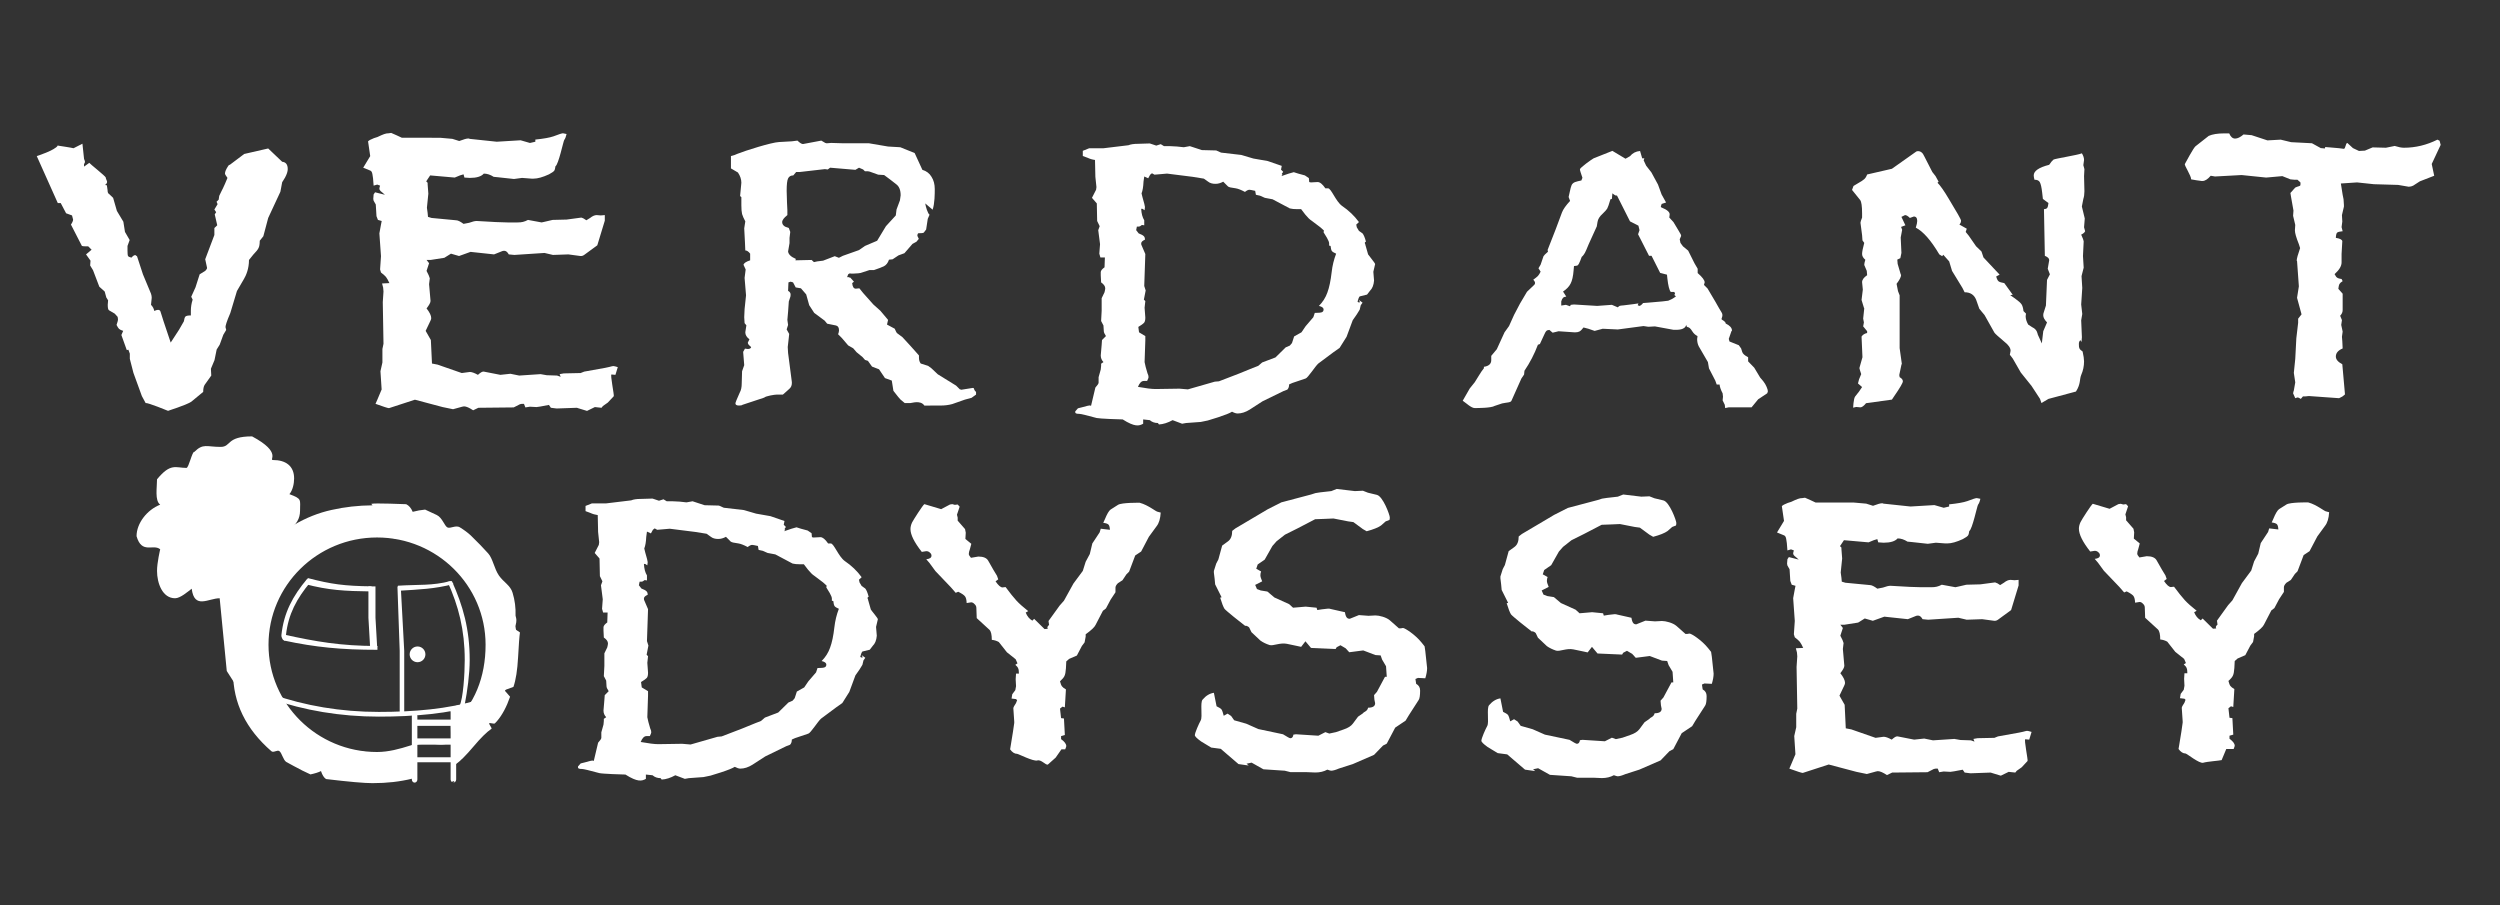 <svg width="116" height="42" viewBox="0 0 116 42" fill="none" xmlns="http://www.w3.org/2000/svg">
<rect x="0" y="0" width="116" height="42" fill="#333333" stroke="none"/>
<path d="M13.351 7.847C13.351 7.953 13.31 8.083 13.226 8.239L13.093 8.455L13.01 8.897L12.444 10.113L12.219 10.962L12.052 11.171C12.052 11.326 12.033 11.44 11.994 11.512C11.96 11.584 11.883 11.681 11.761 11.804L11.553 12.062C11.553 12.468 11.419 12.778 11.319 12.945L10.994 13.503L10.686 14.527C10.514 14.922 10.462 15.113 10.462 15.185C10.462 15.169 10.473 15.21 10.495 15.31L10.361 15.535L10.194 15.993L10.053 16.218L9.953 16.71L9.786 17.11L9.803 17.426L9.495 17.859C9.45 17.931 9.428 18.04 9.428 18.184L8.873 18.642C8.606 18.812 7.78 19.061 7.798 19.063C7.798 19.063 6.858 18.676 6.757 18.701L6.582 18.376L6.191 17.301L6.024 16.651V16.635V16.41L5.957 16.227L5.882 16.243L5.632 15.544L5.716 15.352C5.627 15.324 5.563 15.294 5.524 15.26C5.491 15.227 5.452 15.166 5.408 15.077C5.452 14.944 5.474 14.866 5.474 14.844C5.474 14.8 5.469 14.752 5.458 14.702C5.413 14.647 5.369 14.597 5.324 14.553L5.066 14.402C5.022 14.386 4.999 14.3 4.999 14.144L5.016 13.936L4.933 13.803L4.858 13.528L4.608 13.303L4.316 12.537L4.183 12.32L4.2 12.095L3.992 11.804L4.25 11.587L4.092 11.429H3.942C3.886 11.429 3.839 11.423 3.8 11.412L3.292 10.421C3.359 10.321 3.392 10.243 3.392 10.188L3.342 9.996L3.067 9.896L2.817 9.421H2.681L1.706 7.243C1.706 7.243 2.553 6.973 2.681 6.756C2.642 6.756 2.759 6.706 2.681 6.756C2.692 6.756 3.345 6.856 3.412 6.878L3.825 6.668L3.899 7.365C3.899 7.41 3.994 7.503 3.899 7.609V7.731L4.143 7.556C4.154 7.589 4.908 8.183 4.908 8.239C4.908 8.355 5.066 8.442 4.874 8.584L4.958 8.597L4.991 8.822C4.991 8.922 5.016 8.983 5.066 9.005L5.249 9.18L5.424 9.788L5.724 10.288L5.799 10.762L6.016 11.137L5.916 11.412V11.629C5.916 11.762 5.924 11.845 5.941 11.879C5.963 11.912 6.016 11.937 6.099 11.954C6.166 11.876 6.224 11.837 6.274 11.837C6.285 11.837 6.296 11.843 6.307 11.854C6.329 11.876 6.346 11.887 6.357 11.887L6.632 12.728L7.007 13.628C7.029 13.694 7.04 13.758 7.04 13.819L7.007 14.144C7.09 14.228 7.14 14.322 7.157 14.428C7.234 14.394 7.293 14.377 7.332 14.377C7.393 14.377 7.432 14.405 7.448 14.461L7.59 14.911L7.92 15.895L8.306 15.302L8.531 14.911C8.548 14.794 8.573 14.719 8.606 14.686C8.645 14.652 8.728 14.636 8.856 14.636V14.419C8.856 14.247 8.884 14.075 8.939 13.903L8.873 13.77L9.073 13.328L9.264 12.728L9.522 12.57C9.578 12.514 9.606 12.47 9.606 12.437V12.42L9.522 12.029L9.947 10.904V10.779V10.579L10.08 10.454L9.964 9.946L10.03 9.846L9.947 9.721L10.097 9.471L10.047 9.363L10.147 9.263C10.158 9.163 10.166 9.105 10.172 9.088C10.178 9.072 10.208 9.008 10.264 8.897C10.325 8.78 10.383 8.658 10.439 8.53L10.555 8.255C10.477 8.15 10.439 8.083 10.439 8.055C10.439 7.972 10.486 7.858 10.58 7.714C10.602 7.669 10.63 7.647 10.664 7.647L11.332 7.144L12.444 6.889L13.093 7.506C13.265 7.522 13.351 7.636 13.351 7.847Z" fill="white"/>
<path d="M28.665 17.035L28.556 17.393L28.373 17.376C28.306 17.376 28.507 18.35 28.479 18.384L28.202 18.68L27.977 18.838L27.91 18.921L27.602 18.888L27.244 19.063H27.227L26.819 18.938L26.769 18.921L25.828 18.954L25.561 18.921L25.47 18.788C25.131 18.855 24.939 18.888 24.895 18.888L24.587 18.871L24.378 18.904L24.312 18.738H24.212L24.128 18.755L23.837 18.904L22.196 18.921L21.954 19.038C21.771 18.916 21.63 18.855 21.53 18.855L21.446 18.871L21.022 18.988L20.538 18.888L19.252 18.546L18.049 18.938C17.999 18.938 17.791 18.871 17.424 18.738L17.508 18.546L17.708 18.072L17.653 17.226L17.744 16.818V16.193L17.794 15.952L17.761 14.019L17.794 13.528L17.778 13.345L17.728 13.153L18.069 13.136C18.008 13.003 17.955 12.909 17.911 12.853C17.866 12.798 17.789 12.728 17.678 12.645L17.636 12.503L17.678 11.887L17.603 10.829L17.678 10.421L17.711 10.254L17.536 10.204L17.469 10.03L17.436 9.488L17.336 9.313L17.32 9.23L17.336 9.022L17.403 8.922L17.861 9.038L17.728 8.922C17.644 8.861 17.603 8.805 17.603 8.755C17.603 8.727 17.614 8.68 17.636 8.613L17.503 8.564L17.336 8.613C17.32 8.341 17.3 8.161 17.278 8.072C17.261 7.983 17.228 7.93 17.178 7.914L16.853 7.781L17.178 7.243L17.078 6.559C17.117 6.515 17.208 6.465 17.353 6.409L17.511 6.359C17.783 6.232 17.889 6.184 18.034 6.184C18.039 6.184 18.147 6.168 18.152 6.168C18.158 6.168 18.632 6.379 18.643 6.39L20.425 6.393L20.992 6.443L21.308 6.543C21.514 6.465 21.652 6.426 21.725 6.426C21.758 6.426 21.78 6.431 21.791 6.443L23.049 6.576L24.157 6.509L24.59 6.634L24.84 6.576V6.476C25.223 6.437 25.503 6.387 25.681 6.326C25.926 6.232 26.073 6.184 26.122 6.184L26.289 6.218C26.261 6.345 26.225 6.437 26.181 6.493C26.142 6.543 25.912 7.647 25.773 7.714C25.762 7.814 25.742 7.883 25.715 7.922C25.687 7.961 25.606 8.017 25.473 8.089C25.184 8.222 24.945 8.289 24.757 8.289H24.665L24.224 8.255L23.849 8.305L23.082 8.222L22.907 8.205C22.752 8.105 22.599 8.055 22.449 8.055C22.333 8.189 22.116 8.255 21.8 8.255L21.55 8.239L21.508 8.089L21.341 8.139L21.1 8.239L19.959 8.139L19.776 8.414L19.842 8.48V8.547L19.875 8.988L19.809 9.638L19.842 9.88L19.859 10.063L20.025 10.113L21.167 10.221C21.244 10.221 21.358 10.277 21.508 10.388L21.766 10.338C21.922 10.282 22.036 10.254 22.108 10.254H22.124L23.016 10.304L23.541 10.321H24.015C24.115 10.321 24.198 10.313 24.265 10.296C24.337 10.279 24.415 10.249 24.498 10.204L25.131 10.321L25.281 10.288L25.64 10.204L26.289 10.188L26.972 10.096C27.05 10.118 27.128 10.16 27.206 10.221L27.381 10.113C27.491 10.024 27.594 9.98 27.689 9.98L27.872 9.996L28.063 9.98V10.238L27.715 11.382L27.139 11.804C27.078 11.854 27.02 11.879 26.964 11.879H26.931L26.372 11.804L25.656 11.829L25.265 11.737L23.865 11.829L23.607 11.804C23.546 11.693 23.477 11.637 23.399 11.637C23.354 11.637 23.321 11.643 23.299 11.654L22.924 11.804L21.833 11.687L21.3 11.879L20.925 11.77L20.617 11.962L19.977 12.062H19.792L19.909 12.212L19.792 12.57C19.875 12.726 19.925 12.839 19.942 12.912L19.909 13.186L19.976 13.953V13.969C19.976 14.042 19.914 14.155 19.792 14.311C19.937 14.494 20.009 14.644 20.009 14.761C20.009 14.794 19.998 14.833 19.976 14.877L19.75 15.352L19.992 15.777L20.044 16.868L20.302 16.918L21.426 17.309L21.801 17.259C21.89 17.259 22.015 17.304 22.176 17.393C22.287 17.293 22.367 17.243 22.417 17.243H22.451L23.217 17.393L23.683 17.343L24.092 17.426L25.083 17.36L25.366 17.41L25.849 17.426L26.016 17.484L25.966 17.36L26.157 17.326L26.94 17.309L27.107 17.243L28.081 17.068C28.109 17.062 28.173 17.049 28.273 17.026C28.373 16.998 28.434 16.985 28.456 16.985C28.489 16.985 28.559 17.001 28.665 17.035Z" fill="white"/>
<path d="M45.289 18.186V18.309L45.08 18.459L44.772 18.542L44.181 18.75C44.014 18.795 43.837 18.817 43.648 18.817L42.891 18.819C42.708 18.547 42.282 18.712 42.248 18.701H41.978L41.778 18.534L41.67 18.409C41.526 18.231 41.454 18.14 41.454 18.134L41.379 17.659L41.062 17.543L40.787 17.135L40.462 17.01L40.271 16.743L40.138 16.701L40.021 16.568L39.746 16.343L39.588 16.16L39.355 16.027L39.063 15.685L38.888 15.51C38.916 15.438 38.93 15.377 38.93 15.327C38.93 15.199 38.883 15.124 38.788 15.102L38.38 15.019L38.263 14.877L37.78 14.519L37.547 14.161L37.408 13.661L37.164 13.378L36.92 13.336L36.798 13.103L36.684 13.07L36.584 13.103L36.567 13.495C36.645 13.539 36.684 13.595 36.684 13.661C36.684 13.722 36.679 13.764 36.668 13.786L36.601 13.986L36.567 14.469L36.534 14.844L36.567 15.077L36.501 15.285L36.618 15.494L36.601 15.66L36.551 16.102L36.567 16.377L36.742 17.726V17.776C36.742 17.881 36.706 17.968 36.634 18.034L36.468 18.184L36.326 18.309H36.043C35.949 18.309 35.536 18.372 35.458 18.45L34.449 18.784C34.427 18.806 34.374 18.817 34.291 18.817C34.18 18.817 34.124 18.784 34.124 18.717C34.124 18.678 34.191 18.512 34.324 18.217C34.385 18.112 34.416 17.97 34.416 17.793L34.432 17.226L34.532 16.943L34.482 16.327L34.566 16.177L34.699 16.193C34.771 16.193 34.821 16.171 34.849 16.127C34.877 16.077 34.699 16.028 34.699 15.895L34.774 15.743C34.646 15.649 34.582 15.541 34.582 15.419L34.632 15.094L34.549 14.994L34.532 14.719L34.549 14.344L34.616 13.703L34.549 12.895L34.599 12.503L34.499 12.287C34.516 12.209 34.618 12.14 34.807 12.079V11.77C34.73 11.67 34.654 11.62 34.582 11.62L34.566 11.246L34.532 10.596L34.582 10.271C34.51 10.138 34.46 10.024 34.432 9.93C34.41 9.835 34.399 9.699 34.399 9.521V9.471V9.147L34.341 9.097L34.399 8.48C34.399 8.319 34.346 8.161 34.241 8.005L33.916 7.814V7.24L34.091 7.19L34.208 7.14C34.563 6.996 35.793 6.607 36.143 6.591L36.742 6.557L37.001 6.524C37.112 6.629 37.195 6.682 37.251 6.682H37.267L38.109 6.524L38.292 6.632C38.308 6.632 38.32 6.635 38.325 6.641C38.336 6.641 38.347 6.643 38.358 6.649L38.567 6.632L39.15 6.649H40.324L41.207 6.799L41.774 6.832L42.44 7.101L42.798 7.88C42.987 7.936 43.129 8.044 43.223 8.205C43.323 8.361 43.373 8.55 43.373 8.772C43.373 8.972 43.373 9.452 43.273 9.73L42.931 9.438C42.948 9.577 43.048 9.913 43.131 9.963L43.048 10.155L42.973 10.649L42.865 10.791C42.843 10.813 42.754 10.824 42.599 10.824C42.576 10.858 42.565 10.897 42.565 10.941L42.632 11.083L42.523 11.216L42.34 11.316L41.965 11.749L41.691 11.849L41.416 12.032L41.249 12.049C41.199 12.199 41.118 12.302 41.008 12.357L40.807 12.44L40.55 12.532H40.341L39.933 12.665L39.816 12.682L39.588 12.695H39.475C39.425 12.662 39.357 12.727 39.357 12.727L39.297 12.878C39.364 12.806 39.349 12.889 39.45 12.878L39.624 13.07L39.541 13.136C39.558 13.309 39.613 13.395 39.708 13.395L39.874 13.378L40.049 13.595L40.524 14.128L40.849 14.419L41.207 14.844L41.157 15.06L41.515 15.252C41.56 15.358 41.593 15.424 41.615 15.452C41.643 15.474 41.729 15.538 41.873 15.644L42.248 16.052L42.507 16.343L42.64 16.493V16.602C42.64 16.707 42.667 16.796 42.723 16.868L43.065 16.976L43.223 17.093L43.514 17.368L44.364 17.893L44.539 18.067C44.561 18.067 44.575 18.07 44.581 18.076C44.592 18.076 44.6 18.079 44.606 18.084L45.13 18.001H45.147C45.225 18.001 45.15 18.064 45.289 18.186ZM41.79 9.063C41.79 8.819 41.721 8.647 41.582 8.547L41.315 8.339L41.024 8.122L40.749 8.105L40.357 7.964L40.274 7.947H40.133L40.049 7.864L39.858 7.781L39.691 7.88L38.517 7.781L38.408 7.864L38.275 7.847L37.117 7.98H36.943L36.809 8.139C36.693 8.139 36.612 8.186 36.567 8.28C36.523 8.369 36.501 8.561 36.501 8.855L36.517 9.396L36.534 9.755V9.98C36.373 10.107 36.293 10.216 36.293 10.304C36.293 10.438 36.395 10.529 36.601 10.579L36.668 10.762L36.634 11.037V11.279L36.567 11.67C36.584 11.804 36.704 11.918 36.926 12.012L36.909 12.079L37.659 12.062L37.767 12.162L37.917 12.129L38.192 12.095L38.733 11.887L38.925 11.962L39.108 11.87L39.858 11.604L40.133 11.412L40.699 11.171L41.107 10.496L41.565 9.996L41.599 9.721L41.757 9.297L41.79 9.063Z" fill="white"/>
<path d="M63.806 12.254L63.723 12.612L63.756 13.02C63.739 13.231 63.675 13.389 63.565 13.495L63.431 13.669L63.09 13.753C63.056 13.786 63.023 13.867 62.99 13.994L63.023 14.028H63.106L63.056 13.919L63.223 14.044L63.139 14.161L63.09 14.369L62.956 14.586L62.765 14.861L62.481 15.627L62.157 16.143L61.873 16.343L61.168 16.869C61.024 16.997 60.686 17.535 60.581 17.562L59.965 17.77L59.815 17.837C59.815 17.943 59.787 18.023 59.731 18.079L59.556 18.145L58.582 18.62L57.99 19.003C57.796 19.125 57.607 19.186 57.424 19.186C57.358 19.186 57.271 19.159 57.166 19.103C57.06 19.17 56.846 19.256 56.525 19.361L56.041 19.511L55.717 19.578L55.033 19.628L54.85 19.661L54.409 19.495C54.187 19.617 53.976 19.683 53.776 19.695L53.726 19.628C53.576 19.628 53.451 19.584 53.351 19.495L53.043 19.461V19.661C52.854 19.767 52.66 19.82 52.093 19.461C51.965 19.461 51.017 19.428 50.883 19.395C50.417 19.267 50.15 19.203 50.084 19.203C49.956 19.203 49.892 19.181 49.892 19.137V19.087L50.017 18.945L50.217 18.895C50.411 18.84 50.525 18.812 50.559 18.812L50.625 18.828L50.825 17.984C50.925 17.873 50.975 17.798 50.975 17.759V17.501L51.075 17.143L51.092 16.976V16.876L51.2 16.801C51.117 16.713 51.075 16.61 51.075 16.493L51.117 16.002L51.133 15.777L51.316 15.594C51.25 15.494 51.217 15.419 51.217 15.369L51.2 15.102L51.092 14.894L51.117 14.419V13.836L51.25 13.561C51.272 13.472 51.283 13.411 51.283 13.378C51.283 13.284 51.219 13.192 51.092 13.103L51.075 12.778V12.628C51.075 12.562 51.133 12.487 51.25 12.403L51.267 11.945H51.058L51.008 11.77L51.042 11.329L50.958 10.679L51.025 10.496L50.908 10.254L50.892 9.438L50.667 9.18L50.858 8.805L50.875 8.68L50.825 8.205L50.808 7.422C50.686 7.406 50.572 7.372 50.467 7.322L50.242 7.239V6.998L50.533 6.881H51.183L52.36 6.739C52.465 6.695 52.612 6.673 52.801 6.673L53.351 6.656L53.651 6.756L53.859 6.689L54.009 6.781H54.284L54.609 6.798L54.917 6.831H54.934L55.208 6.781L55.766 6.964L56.433 6.981L56.658 7.081L57.591 7.189L58.157 7.356L58.823 7.472L59.282 7.631L59.473 7.697L59.44 7.872L59.54 7.972L59.473 8.072L59.506 8.105L59.456 8.172L59.506 8.155L59.798 8.055L60.031 7.989L60.239 8.055L60.547 8.139L60.731 8.264L60.748 8.447L60.822 8.464L61.139 8.447C61.245 8.447 61.364 8.544 61.497 8.738H61.622C61.767 8.738 61.983 9.349 62.272 9.555C62.583 9.766 62.844 10.016 63.055 10.304L62.93 10.421L62.955 10.546L63.055 10.713L63.221 10.829C63.277 10.896 63.33 11.024 63.38 11.212C63.274 11.257 63.361 11.32 63.361 11.386C63.35 11.375 63.361 11.42 63.361 11.386L63.48 11.804C63.502 11.848 63.806 12.204 63.806 12.254ZM61.997 11.77C61.892 11.726 61.825 11.684 61.797 11.645C61.769 11.601 61.75 11.523 61.739 11.412L61.672 11.396V11.296C61.672 11.24 61.639 11.154 61.572 11.037L61.414 10.779L61.43 10.696L61.264 10.546L60.856 10.238C60.811 10.21 60.767 10.174 60.722 10.13C60.678 10.085 60.625 10.027 60.564 9.955C60.509 9.877 60.445 9.794 60.373 9.705H60.19C60.051 9.705 59.937 9.694 59.848 9.671L59.048 9.247L58.69 9.18L58.465 9.08L58.274 9.038L58.24 8.855C58.09 8.822 58.002 8.805 57.974 8.805C57.918 8.805 57.849 8.838 57.766 8.905C57.588 8.811 57.446 8.755 57.341 8.738C57.224 8.716 57.141 8.702 57.091 8.697C57.047 8.686 57.01 8.672 56.983 8.655C56.96 8.633 56.93 8.602 56.891 8.564L56.758 8.43C56.635 8.497 56.516 8.53 56.4 8.53C56.255 8.53 56.141 8.497 56.058 8.43L55.858 8.289L55.342 8.205L54.151 8.055L53.568 8.105L53.451 8.039L53.368 8.105L53.276 8.272L53.093 8.189L53.059 8.43C53.048 8.669 53.018 8.85 52.968 8.972L53.01 9.147C53.087 9.413 53.126 9.566 53.126 9.605L53.109 9.755L53.01 9.688H52.951C52.962 9.91 53.01 10.088 53.093 10.221V10.454L52.984 10.438C52.929 10.488 52.879 10.513 52.834 10.513H52.751L52.718 10.679L52.834 10.829C52.951 10.874 53.029 10.915 53.068 10.954C53.107 10.987 53.126 11.043 53.126 11.121C53.01 11.171 52.951 11.229 52.951 11.296C52.951 11.34 52.957 11.368 52.968 11.379L53.143 11.787L53.093 13.27L53.159 13.478L53.076 13.903L53.143 13.969L53.109 14.278L53.143 14.736C53.143 14.852 53.123 14.933 53.084 14.977C53.045 15.022 52.957 15.085 52.818 15.169L52.851 15.419L53.143 15.594V15.793L53.109 16.801C53.121 16.851 53.137 16.926 53.159 17.026C53.187 17.126 53.215 17.223 53.243 17.318C53.276 17.384 53.293 17.446 53.293 17.501C53.293 17.529 53.27 17.587 53.226 17.676H53.076C52.965 17.676 52.873 17.768 52.801 17.951C53.168 18.017 53.44 18.051 53.617 18.051L54.725 18.034L55.117 18.067L56.366 17.709L56.558 17.693L57.491 17.334L58.124 17.076L58.382 16.976L58.565 16.818L59.182 16.585L59.656 16.118L59.848 16.035L59.948 15.918L60.048 15.61L60.389 15.419L60.581 15.136L60.939 14.719L61.006 14.519C61.178 14.519 61.289 14.508 61.339 14.486C61.389 14.464 61.414 14.422 61.414 14.361C61.414 14.283 61.342 14.228 61.197 14.194C61.375 14.017 61.505 13.811 61.589 13.578C61.678 13.339 61.744 13.023 61.789 12.628C61.822 12.329 61.892 12.043 61.997 11.77Z" fill="white"/>
<path d="M82.029 18.151C82.029 18.173 82.018 18.206 81.996 18.251L81.58 18.526L81.273 18.9H80.213L80.047 18.934L80.03 18.784L79.93 18.576L79.947 18.409L79.93 18.251C79.847 18.095 79.8 17.959 79.788 17.843H79.655L79.589 17.659L79.297 17.093L79.247 16.801L78.822 16.068C78.772 15.968 78.747 15.855 78.747 15.727C78.753 15.705 78.756 15.685 78.756 15.669C78.761 15.652 78.764 15.627 78.764 15.594C78.664 15.544 78.586 15.474 78.531 15.385C78.331 15.052 78.278 15.28 78.24 15.069C78.19 15.319 77.834 15.304 77.689 15.304H77.656L76.79 15.145L76.482 15.162L76.257 15.129L75.066 15.287L74.366 15.254L73.991 15.354L73.7 15.254L73.475 15.195C73.403 15.29 73.341 15.351 73.291 15.379C73.241 15.406 73.178 15.42 73.1 15.42H73.05L72.317 15.37L72.042 15.437L71.891 15.308C71.769 15.335 71.751 15.288 71.601 15.638L71.451 15.963L71.359 15.996C71.198 16.424 70.99 16.826 70.734 17.204L70.718 17.379L70.593 17.562L70.135 18.587C70.101 18.687 69.914 18.669 69.697 18.719L69.352 18.834C69.194 18.934 68.544 18.934 68.428 18.934C68.267 18.934 68.047 18.716 67.87 18.594L68.195 18.027L68.428 17.736L68.619 17.428L68.736 17.244L68.853 17.086V17.02C69.08 16.986 69.194 16.884 69.194 16.711V16.512L69.452 16.203L69.81 15.42L70.019 15.129L70.252 14.612L70.527 14.088L70.852 13.538L71.193 13.213C71.215 13.191 71.226 13.163 71.226 13.13C71.226 13.085 71.198 13.035 71.143 12.98C71.243 12.908 71.315 12.849 71.36 12.805C71.404 12.755 71.446 12.688 71.485 12.605L71.385 12.447L71.485 12.28L71.618 11.889C71.635 11.855 71.704 11.786 71.826 11.68L71.809 11.597L72.184 10.639L72.476 9.856C72.531 9.712 72.656 9.534 72.851 9.323L72.784 9.14L72.834 8.915C72.867 8.754 72.898 8.643 72.926 8.582C72.959 8.521 73.012 8.476 73.084 8.448C73.162 8.421 73.259 8.396 73.376 8.374L73.425 8.249L73.342 7.999C73.32 7.932 73.309 7.885 73.309 7.857C73.309 7.779 73.875 7.381 73.942 7.347L74.815 7L75.424 7.365L75.632 7.247C75.749 7.103 75.904 7.023 76.099 7.006L76.198 7.347H76.298L76.265 7.439L76.382 7.689L76.623 7.997L76.931 8.564L77.098 9.022L77.306 9.396L77.098 9.463C77.098 9.524 77.032 9.577 77.082 9.621C77.373 9.738 77.473 9.846 77.473 9.946L77.456 10.096L77.648 10.304L77.873 10.679L77.989 10.879L78.006 10.946L77.939 11.104L77.973 11.271L78.089 11.429L78.331 11.629L78.622 12.212L78.772 12.47V12.67C78.989 12.859 79.097 13.003 79.097 13.103C79.097 13.114 79.086 13.153 79.064 13.22L79.23 13.386L79.605 14.019C79.638 14.069 79.663 14.114 79.68 14.153C79.702 14.186 79.736 14.244 79.78 14.328C79.83 14.405 79.863 14.461 79.88 14.494C79.975 14.639 79.869 14.766 79.88 14.811C79.897 14.855 80.066 14.899 80.072 15.011C80.266 15.105 80.363 15.213 80.363 15.335C80.363 15.347 80.355 15.358 80.338 15.369L80.214 15.727C80.214 15.716 80.225 15.755 80.247 15.844L80.68 16.018L80.788 16.168L80.838 16.327C80.86 16.41 80.952 16.493 81.113 16.576V16.768L81.396 17.06L81.671 17.518L81.812 17.684C81.879 17.768 81.932 17.857 81.971 17.951C82.01 18.045 82.029 18.112 82.029 18.151ZM77.764 13.753L77.689 13.686L77.723 13.628L77.689 13.545H77.523C77.456 13.467 77.403 13.256 77.365 12.912L77.348 12.745L77.031 12.662L76.632 11.87H76.515L76.007 10.871L76.073 10.679L76.023 10.471L75.632 10.271L75.032 9.08C75.01 9.019 75.054 9.166 74.815 8.971L74.791 9.23L74.724 9.247C74.657 9.48 74.607 9.624 74.574 9.68C74.541 9.735 74.471 9.813 74.366 9.913C74.222 10.041 74.141 10.171 74.124 10.304L74.091 10.504L73.716 11.329C73.677 11.429 73.641 11.515 73.608 11.587C73.575 11.659 73.552 11.707 73.541 11.729C73.53 11.751 73.511 11.781 73.483 11.82C73.455 11.859 73.425 11.893 73.391 11.92L73.325 12.095C73.28 12.206 73.244 12.276 73.216 12.303C73.189 12.326 73.128 12.339 73.033 12.345L73.016 12.537C72.994 12.82 72.947 13.028 72.875 13.161C72.808 13.295 72.692 13.417 72.525 13.528L72.675 13.761C72.608 13.767 72.558 13.786 72.525 13.819C72.492 13.853 72.464 13.908 72.442 13.986V14.161V14.178L72.658 14.144L72.85 14.211L72.883 14.144L73.033 14.128L74.108 14.194L74.791 14.144L75.066 14.261C75.105 14.222 75.132 14.2 75.149 14.194C75.171 14.183 75.232 14.175 75.332 14.169C75.432 14.158 75.588 14.139 75.799 14.111L76.023 14.078L75.99 14.161L76.057 14.194C76.107 14.194 76.168 14.15 76.24 14.061L76.465 14.044C76.759 14.017 76.981 13.997 77.131 13.986C77.281 13.969 77.373 13.958 77.406 13.953C77.44 13.942 77.49 13.919 77.556 13.886C77.628 13.847 77.698 13.803 77.764 13.753Z" fill="white"/>
<path d="M96.75 10.729C96.728 10.785 96.667 10.838 96.567 10.887C96.645 11.06 96.683 11.162 96.683 11.196L96.65 11.879L96.683 12.42L96.583 12.812L96.617 13.361L96.567 14.128L96.617 14.569L96.567 14.861L96.6 15.644L96.583 15.868L96.534 15.785C96.439 15.857 96.462 15.961 96.462 16.022C96.462 16.133 96.472 16.204 96.633 16.31C96.678 16.51 96.7 16.663 96.7 16.768C96.7 16.99 96.656 17.201 96.567 17.401C96.484 17.596 96.553 17.811 96.325 18.167L95.048 18.509L94.723 18.701L94.657 18.509L94.265 17.909L93.765 17.285L93.391 16.635L93.257 16.46L93.291 16.277C93.291 16.143 93.193 16.002 92.999 15.852C92.727 15.624 92.574 15.485 92.541 15.435L92.083 14.619L91.841 14.328L91.691 13.903C91.597 13.675 91.419 13.561 91.158 13.561L91.058 13.361L90.575 12.57L90.442 12.129L90.167 11.82L90.117 11.887L89.984 11.804C89.6 11.154 89.237 10.74 88.893 10.563C88.937 10.424 88.959 10.321 88.959 10.254C88.959 10.116 88.906 10.046 88.801 10.046L88.618 10.113C88.529 10.024 88.454 9.98 88.393 9.98L88.226 10.063L88.41 10.454L88.21 10.529L88.26 10.662L88.193 11.021L88.226 11.737L88.176 11.979L88.035 12.045L88.051 12.245L88.193 12.728C88.204 12.739 88.21 12.748 88.21 12.753C88.21 12.753 88.21 12.756 88.21 12.762C88.21 12.85 88.14 12.986 88.001 13.17L88.068 13.511L88.143 13.703V16.152L88.243 16.868C88.243 16.874 88.243 16.879 88.243 16.885C88.243 16.89 88.237 16.904 88.226 16.926L88.126 17.401L88.143 17.501C88.243 17.557 88.293 17.62 88.293 17.693C88.293 17.765 88.157 17.998 87.885 18.392L87.785 18.542L86.585 18.708C86.479 18.836 86.393 18.9 86.326 18.9H86.31L86.127 18.883L85.985 18.916L86.002 18.708C86.018 18.553 86.043 18.45 86.077 18.4L86.26 18.167L86.401 17.959L86.21 17.792L86.26 17.6L86.36 17.359C86.304 17.192 86.276 17.098 86.276 17.076C86.282 17.064 86.285 17.056 86.285 17.05C86.29 17.039 86.293 17.028 86.293 17.017L86.418 16.576L86.376 15.618C86.427 15.535 86.513 15.479 86.635 15.451V15.368L86.451 15.143L86.485 14.96L86.451 14.785L86.501 14.31C86.501 14.305 86.499 14.299 86.493 14.293C86.493 14.288 86.49 14.282 86.485 14.277L86.376 13.919L86.435 13.436L86.401 13.094C86.401 12.983 86.479 12.875 86.635 12.769L86.618 12.569L86.501 12.294C86.501 12.239 86.518 12.158 86.551 12.053C86.451 11.97 86.401 11.881 86.401 11.786C86.401 11.686 86.435 11.514 86.501 11.27L86.418 11.153L86.401 10.912L86.326 10.337C86.326 10.298 86.352 10.218 86.401 10.095V9.904C86.401 9.565 86.371 9.357 86.31 9.279L85.935 8.813L86.002 8.629L86.21 8.504C86.349 8.427 86.446 8.363 86.501 8.313C86.557 8.263 86.601 8.191 86.635 8.096L87.785 7.831L88.893 7.047C88.915 7.025 88.948 7.013 88.993 7.013C89.12 7.013 89.217 7.091 89.284 7.247L89.659 7.98L89.809 8.171L89.951 8.43L89.9 8.479C90.034 8.613 90.209 8.863 90.425 9.229L90.85 9.945C90.945 10.112 90.992 10.209 90.992 10.237C90.992 10.304 90.967 10.365 90.917 10.42L91.258 10.612L91.208 10.762L91.35 10.937L91.691 11.428L91.941 11.67L92.033 11.945L92.782 12.744L92.624 12.828C92.652 12.939 92.688 13.014 92.733 13.052C92.777 13.086 92.866 13.114 92.999 13.136L93.391 13.677L93.274 13.694L93.499 13.852C93.654 13.963 93.754 14.052 93.799 14.119C93.843 14.185 93.874 14.291 93.89 14.435L94.007 14.552L93.99 14.668C93.99 14.79 94.029 14.921 94.107 15.06L94.299 15.185C94.537 15.29 94.544 15.512 94.555 15.529L94.741 15.935L94.807 15.369L94.982 14.961C94.865 14.838 94.807 14.73 94.807 14.636C94.807 14.58 94.812 14.541 94.823 14.519L94.931 14.178L94.982 12.986L95.115 12.728L95.015 12.47L95.082 12.079V12.062C95.082 11.99 95.015 11.926 94.881 11.87L94.84 9.705C94.918 9.699 94.968 9.68 94.99 9.646C95.018 9.607 95.037 9.533 95.048 9.421L94.79 9.23L94.757 8.938C94.729 8.694 94.693 8.533 94.648 8.455C94.609 8.377 94.526 8.339 94.398 8.339C94.376 8.25 94.365 8.183 94.365 8.139C94.365 7.933 94.604 7.769 95.082 7.647C95.159 7.531 95.226 7.45 95.281 7.406C95.343 7.361 96.406 7.197 96.6 7.114C96.667 7.225 96.7 7.328 96.7 7.422L96.667 7.664L96.717 7.847L96.7 8.172L96.717 8.872C96.717 9.011 96.7 9.13 96.667 9.23L96.6 9.571V9.588L96.733 10.138L96.7 10.546L96.75 10.729Z" fill="white"/>
<path d="M113.247 6.722L112.832 7.609L112.947 8.155L112.281 8.414L111.973 8.613C111.906 8.647 111.84 8.663 111.773 8.663H111.756L111.273 8.58L110.149 8.547L109.366 8.464L108.616 8.514L108.699 9.038L108.741 9.247L108.758 9.513V9.588L108.666 9.98L108.683 10.279L108.649 10.538L108.699 10.729C108.566 10.74 108.48 10.762 108.441 10.796C108.408 10.829 108.388 10.91 108.383 11.037C108.566 11.065 108.666 11.115 108.683 11.187L108.649 11.787V12.178C108.649 12.345 108.541 12.526 108.324 12.72C108.352 12.77 108.377 12.812 108.4 12.845C108.422 12.873 108.455 12.895 108.499 12.912C108.549 12.928 108.599 12.939 108.649 12.945L108.699 13.045C108.627 13.089 108.577 13.134 108.549 13.178C108.527 13.223 108.51 13.297 108.499 13.403L108.699 13.628V14.036V14.394C108.699 14.483 108.661 14.569 108.583 14.652L108.666 14.852L108.633 15.077L108.699 15.385L108.666 15.627L108.683 15.827L108.699 16.168C108.488 16.257 108.383 16.382 108.383 16.543C108.383 16.677 108.483 16.796 108.683 16.901L108.807 18.301L108.683 18.401L108.533 18.476L107.133 18.376L106.975 18.392H106.858L106.758 18.509C106.692 18.465 106.639 18.442 106.6 18.442C106.6 18.442 106.567 18.453 106.5 18.476L106.4 18.251C106.411 18.217 106.417 18.19 106.417 18.167C106.423 18.151 106.428 18.134 106.434 18.117L106.5 17.743L106.434 17.301L106.5 16.651L106.55 15.694L106.634 14.977V14.786L106.792 14.586L106.583 13.819L106.667 13.286L106.617 12.587L106.583 12.112L106.567 12.095C106.567 12.006 106.62 11.812 106.725 11.512L106.667 11.329C106.545 11.024 106.484 10.812 106.484 10.696V10.679L106.5 10.438L106.4 10.013L106.417 9.771L106.309 9.163L106.275 8.955L106.496 8.706C106.612 8.639 106.739 8.645 106.739 8.584C106.739 8.528 106.75 8.495 106.739 8.462L106.6 8.339H106.45L106.275 8.322L105.901 8.172L105.151 8.239L104.01 8.122L102.777 8.189L102.577 8.155C102.438 8.316 102.313 8.397 102.202 8.397H102.152L101.911 8.364L101.669 8.322C101.675 8.155 101.344 7.676 101.378 7.609C101.417 7.537 101.775 6.866 101.869 6.789L102.485 6.305C102.658 6.228 102.899 6.189 103.21 6.189H103.435C103.502 6.35 103.593 6.43 103.71 6.43C103.821 6.43 103.952 6.367 104.101 6.239L104.476 6.272L105.209 6.514L105.826 6.48L106.309 6.597L107.275 6.647L107.683 6.872L107.875 6.889L107.891 6.822L108.1 6.839C108.449 6.866 108.666 6.889 108.749 6.905C108.838 6.922 108.844 6.569 108.932 6.647L109.176 6.872L109.457 7.005L109.732 6.989L110.09 6.839L110.707 6.855L111.115 6.772C111.287 6.827 111.429 6.855 111.54 6.855C112.078 6.855 112.597 6.73 113.097 6.48L113.197 6.53L113.247 6.722Z" fill="white"/>
<path d="M53.857 23.784C53.84 24.067 53.777 24.278 53.666 24.417L53.307 24.908L52.949 25.591L52.674 25.774L52.391 26.524L52.266 26.649L52.083 26.924L51.875 27.057C51.797 27.134 51.758 27.204 51.758 27.265V27.482L51.533 27.823L51.316 28.231L51.175 28.34L50.834 28.998C50.789 29.098 50.636 29.242 50.375 29.431V29.54L50.325 29.806L50.2 29.972L49.967 30.417L49.609 30.572L49.475 30.689L49.459 31.014C49.448 31.18 49.425 31.297 49.392 31.363C49.364 31.43 49.295 31.513 49.184 31.613C49.212 31.724 49.242 31.802 49.276 31.846C49.309 31.891 49.37 31.938 49.459 31.988L49.409 32.821L49.3 32.788L49.184 32.879L49.234 33.321L49.367 33.337L49.409 34.104L49.234 34.154V34.295C49.395 34.412 49.475 34.52 49.475 34.62C49.475 34.637 49.459 34.687 49.425 34.77H49.25L48.983 35.153L48.618 35.478C48.512 35.506 48.313 35.231 48.13 35.286C47.953 35.342 47.249 34.978 47.194 34.978C47.077 34.978 46.969 34.909 46.869 34.77L46.902 34.57L47.002 33.954L47.061 33.545V33.487L47.019 32.863C47.019 32.824 47.061 32.743 47.144 32.621L47.194 32.488L47.144 32.438L46.936 32.413L46.969 32.213L47.111 32.021L47.144 31.838L47.127 31.513L47.144 31.255H47.277C47.277 31.139 47.266 31.058 47.244 31.014C47.227 30.963 47.183 30.908 47.111 30.847L47.211 30.78L47.127 30.589L46.719 30.264L46.344 29.789C46.244 29.734 46.136 29.7 46.02 29.689C46.02 29.45 45.983 29.295 45.911 29.223L45.32 28.681L45.303 28.206C45.303 28.14 45.275 28.081 45.22 28.032C45.17 27.976 45.117 27.948 45.062 27.948C45.045 27.948 44.975 27.959 44.853 27.981C44.848 27.837 44.823 27.734 44.778 27.673C44.734 27.612 44.629 27.54 44.462 27.457L44.345 27.507L44.12 27.249L43.404 26.499L43.129 26.124L42.979 25.949C43.14 25.932 43.221 25.877 43.221 25.782C43.221 25.727 43.196 25.68 43.146 25.641C43.102 25.597 43.046 25.574 42.979 25.574C42.963 25.574 42.893 25.585 42.771 25.608C42.421 25.163 42.246 24.811 42.246 24.55C42.246 24.45 42.271 24.347 42.321 24.242C42.371 24.136 42.83 23.42 42.891 23.392L43.67 23.625L44.078 23.409L44.186 23.392L44.303 23.425L44.436 23.409L44.528 23.509L44.403 23.883L44.436 24.017V24.158L44.778 24.55L44.811 24.716L44.794 25.008L45.069 25.233L45.003 25.483C44.969 25.572 44.952 25.646 44.952 25.707C44.952 25.746 44.986 25.805 45.053 25.882L45.394 25.824C45.627 25.824 45.78 25.888 45.852 26.016L46.094 26.441L46.26 26.715L46.319 26.882L46.194 26.974C46.321 27.162 46.43 27.257 46.518 27.257C46.541 27.251 46.56 27.249 46.577 27.249C46.593 27.243 46.621 27.24 46.66 27.24C46.865 27.518 47.032 27.726 47.16 27.865C47.288 28.004 47.471 28.168 47.709 28.356L47.593 28.423C47.66 28.595 47.762 28.72 47.901 28.798L47.984 28.714L48.467 29.189L48.618 29.176C48.623 29.171 48.544 29.109 48.677 28.998L48.651 28.814L49.168 28.098L49.367 27.873L49.809 27.074L50.242 26.49L50.375 26.066L50.567 25.707L50.684 25.216L51.025 24.7L51.075 24.533L51.5 24.583C51.494 24.461 51.472 24.38 51.433 24.341C51.394 24.302 51.314 24.275 51.191 24.258L51.267 24.092C51.367 23.847 51.455 23.697 51.533 23.642L51.875 23.425C52.044 23.314 52.882 23.328 52.882 23.328C53.302 23.442 53.651 23.759 53.732 23.75C53.727 23.75 53.768 23.761 53.857 23.784Z" fill="white"/>
<path d="M66.218 30.997C66.218 31.13 66.19 31.288 66.134 31.472L65.793 31.455L65.676 31.505L65.71 31.73C65.832 31.797 65.893 31.899 65.893 32.038C65.893 32.266 65.871 32.413 65.826 32.479L65.37 33.188L65.22 33.437L64.737 33.762L64.346 34.504L64.171 34.595L63.756 35.025L62.771 35.453L62.122 35.661C61.966 35.728 61.847 35.761 61.764 35.761C61.741 35.761 61.683 35.745 61.589 35.711C61.428 35.8 61.242 35.844 61.031 35.844L60.639 35.828H59.881L59.614 35.761L58.623 35.695L58.074 35.386L57.84 35.436L57.94 35.52L57.699 35.486L57.466 35.453L56.641 34.745L56.2 34.687L55.733 34.404C55.539 34.265 55.441 34.168 55.441 34.112C55.441 34.001 55.628 33.582 55.716 33.421C55.805 33.254 55.678 32.596 55.8 32.463C55.955 32.279 56.13 32.174 56.324 32.146L56.449 32.771C56.566 32.827 56.641 32.874 56.674 32.913C56.708 32.951 56.754 33.096 56.781 33.212L56.958 33.112L57.124 33.221L57.266 33.421L57.824 33.579L58.39 33.829L59.531 34.07C59.726 34.193 59.839 34.254 59.873 34.254C59.95 34.254 59.998 34.198 60.014 34.087L60.131 34.07L61.172 34.137L61.497 33.971L61.68 34.037L61.988 33.971L62.347 33.846C62.547 33.779 62.688 33.69 62.771 33.579L63.013 33.254L63.239 33.098C63.284 33.02 63.437 33.02 63.481 32.837C63.698 32.837 63.806 32.767 63.806 32.628L63.772 32.462L63.756 32.253L63.889 32.103L64.263 31.405H64.346L64.312 30.914L64.129 30.603L64.062 30.411L63.821 30.395L63.255 30.18L62.605 30.264L62.438 30.081L62.197 29.939L62.022 30.031L61.972 30.114L60.831 30.064L60.572 29.756L60.373 30.014L60.181 29.972L59.706 29.872C59.389 29.811 59.079 29.981 58.907 29.93C58.74 29.875 58.598 29.806 58.482 29.722L58.066 29.331L57.966 29.122C57.972 29.122 57.874 29.017 57.774 29.039C57.574 28.889 56.877 28.331 56.816 28.248C56.76 28.159 56.694 27.987 56.616 27.732L56.683 27.715L56.383 27.115L56.358 26.849L56.324 26.574V26.491L56.433 26.149L56.533 25.957L56.708 25.316L56.982 25.116C57.11 25.022 57.174 24.861 57.174 24.633L57.324 24.517L58.423 23.867L58.815 23.634L59.456 23.309L60.832 22.945L61.04 22.879L61.257 22.845L61.773 22.787L62.023 22.687L62.865 22.787L63.239 22.77L63.473 22.862L63.889 22.962C64.172 23.034 64.487 23.897 64.487 24.008C64.487 24.053 64.482 24.092 64.471 24.125C64.359 24.164 64.301 24.186 64.296 24.192L64.079 24.383C63.946 24.477 63.724 24.567 63.413 24.65L63.238 24.55L62.796 24.225L62.555 24.192L61.872 24.058L61.48 24.075L61.022 24.092L60.206 24.517L59.623 24.808L59.231 25.116L59.04 25.333L58.682 25.966L58.357 26.191L58.29 26.39L58.515 26.516C58.493 26.571 58.482 26.632 58.482 26.699C58.482 26.754 58.51 26.846 58.565 26.974L58.24 27.14L58.323 27.332L58.498 27.398L58.807 27.448L59.132 27.723L59.815 28.032L59.998 28.198L60.581 28.148L61.089 28.198L61.122 28.306L61.33 28.273L61.622 28.24C61.677 28.24 61.716 28.245 61.739 28.256L62.18 28.356L62.405 28.406C62.444 28.667 62.525 28.711 62.63 28.711L63.054 28.54L63.496 28.573L63.821 28.556C63.999 28.556 64.326 28.642 64.487 28.781L64.912 29.156C64.918 29.156 64.923 29.156 64.929 29.156C64.94 29.156 64.962 29.156 64.995 29.156C65.034 29.15 65.065 29.145 65.087 29.139H65.104C65.181 29.139 65.657 29.434 65.968 29.822L66.101 29.989L66.134 30.214L66.218 30.997Z" fill="white"/>
<path d="M40.733 28.731L40.649 29.089L40.683 29.497C40.666 29.709 40.602 29.867 40.491 29.972L40.358 30.147L40.016 30.23C39.983 30.264 39.95 30.344 39.916 30.472L39.95 30.505H40.033L39.983 30.397L40.15 30.522L40.066 30.639L40.016 30.847L39.883 31.064L39.691 31.338L39.408 32.105L39.083 32.621L38.8 32.821L38.094 33.347C37.95 33.475 37.613 34.012 37.508 34.04L36.891 34.248L36.741 34.315C36.741 34.42 36.714 34.501 36.658 34.556L36.483 34.623L35.508 35.098L34.917 35.481C34.723 35.603 34.534 35.664 34.351 35.664C34.284 35.664 34.198 35.636 34.093 35.581C33.987 35.647 33.773 35.734 33.451 35.839L32.968 35.989L32.643 36.056L31.96 36.106L31.777 36.139L31.335 35.972C31.113 36.095 30.902 36.161 30.702 36.172L30.652 36.106C30.502 36.106 30.378 36.061 30.278 35.972L29.969 35.939V36.139C29.78 36.245 29.586 36.297 29.02 35.939C28.892 35.939 27.943 35.906 27.81 35.872C27.343 35.745 27.077 35.681 27.01 35.681C26.883 35.681 26.819 35.659 26.819 35.614V35.564L26.944 35.423L27.144 35.373C27.338 35.317 27.452 35.289 27.485 35.289L27.552 35.306L27.752 34.462C27.852 34.351 27.902 34.276 27.902 34.237V33.979L28.002 33.621L28.018 33.454V33.354L28.127 33.279C28.043 33.19 28.002 33.088 28.002 32.971L28.043 32.479L28.06 32.255L28.243 32.071C28.177 31.971 28.143 31.896 28.143 31.846L28.127 31.58L28.018 31.372L28.043 30.897V30.314L28.177 30.039C28.199 29.95 28.21 29.889 28.21 29.856C28.21 29.761 28.146 29.669 28.018 29.581L28.002 29.256V29.106C28.002 29.039 28.06 28.965 28.177 28.881L28.193 28.423H27.985L27.935 28.248L27.968 27.807L27.885 27.157L27.952 26.974L27.835 26.732L27.818 25.916L27.594 25.657L27.785 25.283L27.802 25.158L27.752 24.683L27.735 23.9C27.613 23.883 27.499 23.85 27.393 23.8L27.169 23.717V23.475L27.46 23.359H28.11L29.286 23.217C29.392 23.172 29.539 23.15 29.728 23.15L30.278 23.134L30.577 23.234L30.786 23.167L30.936 23.259H31.21L31.535 23.275L31.843 23.309H31.86L32.135 23.259L32.693 23.442L33.359 23.459L33.584 23.559L34.517 23.667L35.084 23.833L35.75 23.95L36.208 24.108L36.4 24.175L36.366 24.35L36.466 24.45L36.4 24.55L36.433 24.583L36.383 24.65L36.433 24.633L36.725 24.533L36.958 24.467L37.166 24.533L37.474 24.616L37.657 24.741L37.674 24.924L37.749 24.941L38.066 24.924C38.171 24.924 38.29 25.022 38.424 25.216H38.549C38.693 25.216 38.91 25.827 39.198 26.032C39.509 26.243 39.77 26.493 39.981 26.782L39.856 26.899L39.882 27.024L39.981 27.19L40.148 27.307C40.203 27.373 40.256 27.501 40.306 27.69C40.201 27.734 40.288 27.797 40.288 27.864C40.277 27.853 40.288 27.897 40.288 27.864L40.406 28.281C40.428 28.326 40.733 28.681 40.733 28.731ZM38.923 28.248C38.818 28.204 38.752 28.162 38.724 28.123C38.696 28.079 38.676 28.001 38.666 27.89L38.599 27.873V27.773C38.599 27.718 38.565 27.632 38.499 27.515L38.341 27.257L38.357 27.174L38.191 27.024L37.782 26.715C37.738 26.688 37.694 26.652 37.649 26.607C37.605 26.563 37.552 26.504 37.491 26.432C37.435 26.355 37.371 26.271 37.299 26.182H37.116C36.977 26.182 36.863 26.171 36.775 26.149L35.975 25.724L35.617 25.657L35.392 25.558L35.2 25.516L35.167 25.333C35.017 25.299 34.928 25.283 34.9 25.283C34.845 25.283 34.776 25.316 34.692 25.383C34.515 25.288 34.373 25.233 34.267 25.216C34.151 25.194 34.067 25.18 34.017 25.174C33.973 25.163 33.937 25.149 33.909 25.133C33.887 25.111 33.856 25.08 33.818 25.041L33.684 24.908C33.562 24.975 33.443 25.008 33.326 25.008C33.182 25.008 33.068 24.975 32.985 24.908L32.785 24.766L32.268 24.683L31.077 24.533L30.494 24.583L30.378 24.517L30.294 24.583L30.203 24.75L30.019 24.666L29.986 24.908C29.975 25.147 29.944 25.327 29.894 25.449L29.936 25.624C30.014 25.891 30.053 26.044 30.053 26.082L30.036 26.232L29.936 26.166H29.878C29.889 26.388 29.936 26.566 30.019 26.699V26.932L29.911 26.915C29.856 26.965 29.806 26.99 29.761 26.99H29.678L29.645 27.157L29.761 27.307C29.878 27.351 29.956 27.393 29.994 27.432C30.033 27.465 30.053 27.521 30.053 27.598C29.936 27.648 29.878 27.706 29.878 27.773C29.878 27.818 29.883 27.845 29.894 27.857L30.069 28.265L30.019 29.747L30.086 29.956L30.003 30.38L30.069 30.447L30.036 30.755L30.069 31.213C30.069 31.33 30.05 31.41 30.011 31.455C29.972 31.499 29.883 31.563 29.744 31.646L29.778 31.896L30.069 32.071V32.271L30.036 33.279C30.047 33.329 30.064 33.404 30.086 33.504C30.114 33.604 30.141 33.701 30.169 33.796C30.203 33.862 30.219 33.923 30.219 33.979C30.219 34.007 30.197 34.065 30.153 34.154H30.003C29.892 34.154 29.8 34.245 29.728 34.428C30.094 34.495 30.366 34.529 30.544 34.529L31.652 34.512L32.044 34.545L33.293 34.187L33.484 34.17L34.417 33.812L35.05 33.554L35.309 33.454L35.492 33.296L36.108 33.062L36.583 32.596L36.775 32.513L36.874 32.396L36.974 32.088L37.316 31.896L37.508 31.613L37.866 31.197L37.932 30.997C38.105 30.997 38.216 30.986 38.266 30.963C38.316 30.941 38.341 30.9 38.341 30.838C38.341 30.761 38.268 30.705 38.124 30.672C38.302 30.494 38.432 30.289 38.515 30.055C38.604 29.817 38.671 29.5 38.715 29.106C38.749 28.806 38.818 28.52 38.923 28.248Z" fill="white"/>
<path d="M94.265 33.961L94.156 34.319L93.973 34.302C93.906 34.302 94.107 35.277 94.079 35.31L93.802 35.606L93.577 35.764L93.51 35.847L93.202 35.814L92.844 35.989H92.827L92.419 35.864L92.369 35.847L91.428 35.881L91.161 35.847L91.07 35.714C90.731 35.781 90.54 35.814 90.495 35.814L90.187 35.797L89.978 35.831L89.912 35.664H89.812L89.729 35.681L89.437 35.831L87.796 35.847L87.555 35.964C87.371 35.842 87.23 35.781 87.13 35.781L87.047 35.797L86.622 35.914L86.139 35.814L84.852 35.473L83.649 35.864C83.599 35.864 83.391 35.797 83.025 35.664L83.108 35.473L83.308 34.998L83.253 34.153L83.345 33.744V33.12L83.394 32.878L83.361 30.946L83.394 30.454L83.378 30.271L83.328 30.079L83.669 30.063C83.608 29.93 83.555 29.835 83.511 29.779C83.467 29.724 83.389 29.655 83.278 29.571L83.236 29.43L83.278 28.813L83.203 27.756L83.278 27.347L83.311 27.181L83.136 27.131L83.07 26.956L83.036 26.414L82.936 26.239L82.92 26.156L82.936 25.948L83.003 25.848L83.461 25.965L83.328 25.848C83.244 25.787 83.203 25.731 83.203 25.681C83.203 25.654 83.214 25.606 83.236 25.54L83.103 25.49L82.936 25.54C82.92 25.268 82.9 25.087 82.878 24.998C82.861 24.91 82.828 24.857 82.778 24.84L82.453 24.707L82.778 24.17L82.678 23.485C82.717 23.441 82.809 23.391 82.953 23.336L83.111 23.286C83.383 23.158 83.49 23.111 83.634 23.111C83.639 23.111 83.747 23.094 83.752 23.094C83.758 23.094 84.232 23.306 84.243 23.317L86.025 23.319L86.592 23.369L86.908 23.469C87.114 23.391 87.252 23.352 87.325 23.352C87.358 23.352 87.38 23.358 87.391 23.369L88.649 23.502L89.757 23.436L90.19 23.561L90.44 23.502V23.402C90.823 23.363 91.104 23.313 91.281 23.252C91.526 23.158 91.673 23.111 91.723 23.111L91.889 23.144C91.862 23.272 91.826 23.363 91.781 23.419C91.742 23.469 91.512 24.573 91.373 24.64C91.362 24.74 91.343 24.81 91.315 24.848C91.287 24.887 91.206 24.943 91.073 25.015C90.784 25.148 90.546 25.215 90.357 25.215H90.265L89.824 25.182L89.449 25.232L88.683 25.148L88.508 25.132C88.352 25.032 88.2 24.982 88.049 24.982C87.933 25.115 87.716 25.182 87.4 25.182L87.15 25.165L87.108 25.015L86.942 25.065L86.7 25.165L85.559 25.065L85.376 25.34L85.442 25.407V25.473L85.476 25.915L85.409 26.564L85.442 26.806L85.459 26.989L85.626 27.039L86.767 27.148C86.845 27.148 86.958 27.203 87.108 27.314L87.367 27.264C87.522 27.208 87.636 27.181 87.708 27.181H87.725L88.616 27.231L89.141 27.247H89.615C89.715 27.247 89.799 27.239 89.865 27.222C89.938 27.206 90.015 27.175 90.099 27.131L90.731 27.247L90.881 27.214L91.24 27.131L91.889 27.114L92.572 27.023C92.65 27.045 92.728 27.086 92.806 27.148L92.981 27.039C93.091 26.95 93.194 26.906 93.289 26.906L93.472 26.922L93.663 26.906V27.164L93.315 28.308L92.739 28.73C92.678 28.78 92.62 28.805 92.564 28.805H92.531L91.973 28.73L91.256 28.755L90.865 28.663L89.466 28.755L89.207 28.73C89.146 28.619 89.077 28.563 88.999 28.563C88.955 28.563 88.921 28.569 88.899 28.58L88.524 28.73L87.433 28.613L86.9 28.805L86.525 28.697L86.217 28.888L85.577 28.988H85.392L85.509 29.138L85.392 29.496C85.476 29.652 85.526 29.765 85.542 29.838L85.509 30.113L85.576 30.879V30.896C85.576 30.968 85.514 31.082 85.392 31.237C85.537 31.421 85.609 31.57 85.609 31.687C85.609 31.72 85.598 31.759 85.576 31.804L85.351 32.278L85.592 32.703L85.644 33.794L85.902 33.844L87.026 34.236L87.401 34.186C87.49 34.186 87.615 34.23 87.776 34.319C87.887 34.219 87.968 34.169 88.017 34.169H88.051L88.817 34.319L89.284 34.269L89.692 34.352L90.683 34.286L90.966 34.336L91.449 34.352L91.616 34.411L91.566 34.286L91.757 34.252L92.54 34.236L92.707 34.169L93.681 33.994C93.709 33.989 93.773 33.975 93.873 33.953C93.973 33.925 94.034 33.911 94.056 33.911C94.09 33.911 94.159 33.928 94.265 33.961Z" fill="white"/>
<path d="M108.072 23.767C108.056 24.05 107.992 24.261 107.881 24.4L107.523 24.891L107.164 25.574L106.889 25.757L106.606 26.507L106.482 26.632L106.298 26.907L106.09 27.04C106.012 27.118 105.973 27.188 105.973 27.249V27.465L105.748 27.807L105.532 28.215L105.39 28.323L105.049 28.981C105.004 29.081 104.852 29.226 104.591 29.414V29.523L104.541 29.789L104.416 29.956L104.182 30.4L103.824 30.555L103.691 30.672L103.674 30.997C103.663 31.163 103.641 31.28 103.607 31.347C103.58 31.413 103.51 31.497 103.399 31.596C103.427 31.708 103.457 31.785 103.491 31.83C103.524 31.874 103.585 31.921 103.674 31.971L103.624 32.804L103.516 32.771L103.399 32.863L103.449 33.304L103.583 33.321L103.624 34.087L103.449 34.137V34.279C103.61 34.395 103.691 34.504 103.691 34.603C103.691 34.62 103.674 34.67 103.641 34.753H103.466H103.299L103.084 35.269C102.978 35.297 102.414 35.335 102.231 35.391C102.053 35.446 101.465 34.962 101.409 34.962C101.293 34.962 101.184 34.892 101.084 34.753L101.118 34.553L101.218 33.937L101.276 33.529V33.471L101.234 32.846C101.234 32.807 101.276 32.727 101.359 32.604L101.409 32.471L101.359 32.421L101.151 32.396L101.184 32.196L101.326 32.005L101.359 31.821L101.343 31.497L101.359 31.238H101.493C101.493 31.122 101.481 31.041 101.459 30.997C101.443 30.947 101.398 30.891 101.326 30.83L101.426 30.764L101.343 30.572L100.934 30.247L100.56 29.772C100.46 29.717 100.351 29.683 100.235 29.672C100.235 29.434 100.199 29.278 100.127 29.206L99.535 28.665L99.518 28.19C99.518 28.123 99.491 28.065 99.435 28.015C99.385 27.959 99.332 27.931 99.277 27.931C99.26 27.931 99.191 27.943 99.069 27.965C99.063 27.821 99.038 27.718 98.994 27.657C98.949 27.596 98.844 27.523 98.677 27.44L98.561 27.49L98.336 27.232L97.619 26.482L97.345 26.107L97.195 25.932C97.356 25.916 97.436 25.86 97.436 25.766C97.436 25.71 97.411 25.663 97.361 25.624C97.317 25.58 97.261 25.558 97.195 25.558C97.178 25.558 97.108 25.569 96.986 25.591C96.636 25.147 96.461 24.794 96.461 24.533C96.461 24.433 96.487 24.33 96.537 24.225C96.586 24.119 97.045 23.403 97.106 23.375L97.885 23.608L98.293 23.392L98.401 23.375L98.518 23.409L98.651 23.392L98.743 23.492L98.618 23.867L98.651 24V24.142L98.993 24.533L99.026 24.7L99.01 24.991L99.284 25.216L99.218 25.466C99.184 25.555 99.168 25.63 99.168 25.691C99.168 25.73 99.201 25.788 99.268 25.866L99.609 25.808C99.843 25.808 99.995 25.872 100.067 25.999L100.309 26.424L100.476 26.699L100.534 26.865L100.409 26.957C100.537 27.146 100.645 27.24 100.734 27.24C100.756 27.235 100.775 27.232 100.792 27.232C100.809 27.226 100.837 27.224 100.875 27.224C101.081 27.501 101.247 27.709 101.375 27.848C101.503 27.987 101.686 28.151 101.925 28.34L101.808 28.406C101.875 28.578 101.978 28.703 102.116 28.781L102.2 28.698L102.683 29.173L102.833 29.16C102.838 29.154 102.759 29.092 102.893 28.981L102.867 28.798L103.383 28.082L103.583 27.857L104.024 27.057L104.457 26.474L104.591 26.049L104.782 25.691L104.899 25.199L105.24 24.683L105.29 24.517L105.715 24.567C105.709 24.444 105.687 24.364 105.649 24.325C105.61 24.286 105.529 24.258 105.407 24.242L105.482 24.075C105.582 23.831 105.671 23.681 105.748 23.625L106.09 23.409C106.26 23.297 107.098 23.311 107.098 23.311C107.518 23.425 107.866 23.742 107.947 23.733C107.942 23.733 107.983 23.744 108.072 23.767Z" fill="white"/>
<path d="M79.512 31.255C79.512 31.388 79.484 31.547 79.429 31.73L79.087 31.713L78.97 31.763L79.004 31.988C79.126 32.055 79.187 32.157 79.187 32.296C79.187 32.524 79.165 32.671 79.121 32.738L78.665 33.446L78.515 33.696L78.031 34.02L77.64 34.762L77.465 34.853L77.05 35.283L76.066 35.711L75.416 35.92C75.261 35.986 75.141 36.02 75.058 36.02C75.036 36.02 74.977 36.003 74.883 35.97C74.722 36.058 74.536 36.103 74.325 36.103L73.933 36.086H73.175L72.909 36.02L71.918 35.953L71.368 35.645L71.135 35.695L71.235 35.778L70.993 35.745L70.76 35.711L69.935 35.003L69.494 34.945L69.027 34.662C68.833 34.523 68.736 34.426 68.736 34.37C68.736 34.259 68.922 33.84 69.011 33.679C69.099 33.512 68.972 32.854 69.094 32.721C69.249 32.538 69.424 32.432 69.619 32.404L69.743 33.029C69.86 33.085 69.935 33.132 69.969 33.171C70.002 33.21 70.048 33.354 70.075 33.471L70.252 33.371L70.418 33.479L70.56 33.679L71.118 33.837L71.684 34.087L72.826 34.328C73.02 34.451 73.134 34.512 73.167 34.512C73.245 34.512 73.292 34.456 73.309 34.345L73.425 34.328L74.466 34.395L74.791 34.229L74.975 34.295L75.283 34.229L75.641 34.104C75.841 34.037 75.982 33.948 76.066 33.837L76.307 33.512L76.533 33.356C76.578 33.278 76.731 33.278 76.775 33.095C76.992 33.095 77.1 33.026 77.1 32.887L77.067 32.72L77.05 32.512L77.183 32.362L77.557 31.663H77.64L77.607 31.172L77.423 30.861L77.357 30.67L77.115 30.653L76.549 30.439L75.899 30.522L75.733 30.339L75.491 30.197L75.316 30.289L75.266 30.372L74.125 30.322L73.867 30.014L73.667 30.272L73.475 30.23L73.001 30.131C72.684 30.069 72.373 30.239 72.201 30.189C72.034 30.133 71.893 30.064 71.776 29.981L71.36 29.589L71.261 29.381C71.266 29.381 71.168 29.275 71.068 29.298C70.868 29.148 70.171 28.59 70.11 28.506C70.055 28.417 69.988 28.245 69.91 27.99L69.977 27.973L69.677 27.373L69.652 27.107L69.619 26.832V26.749L69.727 26.407L69.827 26.216L70.002 25.574L70.277 25.374C70.404 25.28 70.468 25.119 70.468 24.891L70.618 24.775L71.718 24.125L72.109 23.892L72.751 23.567L74.126 23.203L74.335 23.137L74.551 23.104L75.068 23.045L75.318 22.945L76.159 23.045L76.534 23.029L76.767 23.12L77.183 23.22C77.466 23.292 77.782 24.156 77.782 24.267C77.782 24.311 77.776 24.35 77.765 24.383C77.654 24.422 77.596 24.444 77.59 24.45L77.374 24.641C77.24 24.736 77.018 24.825 76.707 24.908L76.532 24.808L76.091 24.483L75.849 24.45L75.166 24.316L74.775 24.333L74.317 24.35L73.5 24.775L72.917 25.066L72.526 25.374L72.334 25.591L71.976 26.224L71.651 26.449L71.584 26.649L71.809 26.774C71.787 26.829 71.776 26.89 71.776 26.957C71.776 27.012 71.804 27.104 71.859 27.232L71.534 27.398L71.618 27.59L71.793 27.657L72.101 27.706L72.426 27.981L73.109 28.29L73.292 28.456L73.875 28.406L74.383 28.456L74.416 28.565L74.625 28.531L74.916 28.498C74.972 28.498 75.011 28.503 75.033 28.515L75.474 28.614L75.699 28.665C75.738 28.925 75.819 28.969 75.924 28.969L76.349 28.798L76.79 28.831L77.115 28.814C77.293 28.814 77.621 28.901 77.782 29.039L78.206 29.414C78.212 29.414 78.218 29.414 78.223 29.414C78.234 29.414 78.256 29.414 78.29 29.414C78.329 29.409 78.359 29.403 78.381 29.398H78.398C78.476 29.398 78.951 29.692 79.262 30.081L79.395 30.247L79.429 30.472L79.512 31.255Z" fill="white"/>
<path d="M17.495 24.735C14.601 24.735 12.255 27.054 12.255 29.916C12.255 32.777 14.601 35.097 17.495 35.097C18.059 35.097 18.602 34.946 19.111 34.783V35.097L19.269 35.215C18.757 35.365 18.056 35.529 17.495 35.529C14.36 35.529 11.819 33.016 11.819 29.916C11.819 26.816 14.36 24.303 17.495 24.303C20.63 24.303 23.171 26.816 23.171 29.916C23.171 31.697 22.39 33.401 21.082 34.43L21.122 33.762C22.207 32.813 22.735 31.462 22.735 29.916C22.735 27.054 20.389 24.735 17.495 24.735Z" fill="white"/>
<path fill-rule="evenodd" clip-rule="evenodd" d="M11.013 29.916C11.013 26.77 14.316 23.667 17.495 23.667C20.674 23.667 23.871 26.77 23.871 29.916C23.871 31.719 22.395 33.751 21.066 34.796L21.068 34.895L21.042 33.723L21.068 33.701C22.133 32.77 22.653 31.443 22.653 29.916C22.653 27.1 20.344 24.817 17.495 24.817C14.646 24.817 12.337 27.1 12.337 29.916C12.337 32.731 14.646 35.015 17.495 35.015C18.045 35.015 18.578 34.868 19.086 34.705L19.193 34.671V35.056L19.21 35.561C18.696 35.712 18.069 36.043 17.495 36.043C14.316 36.043 11.013 33.062 11.013 29.916ZM17.495 24.385C14.404 24.385 11.901 26.862 11.901 29.916C11.901 32.97 14.404 35.447 17.495 35.447C17.989 35.447 18.598 35.316 19.087 35.181L19.029 35.138V34.895C18.549 35.045 18.032 35.178 17.495 35.178C14.557 35.178 12.174 32.823 12.174 29.916C12.174 27.008 14.557 24.653 17.495 24.653C20.433 24.653 22.816 27.008 22.816 29.916C22.816 31.469 22.29 32.835 21.201 33.801L21.175 34.248C22.375 33.227 23.089 31.608 23.089 29.916C23.089 26.862 20.586 24.385 17.495 24.385Z" fill="white" stroke="white" stroke-width="0.244"/>
<path fill-rule="evenodd" clip-rule="evenodd" d="M21.564 30.622C21.564 29.228 21.274 28.114 20.769 27L20.966 26.961C21.483 28.103 21.794 29.2 21.794 30.622C21.794 31.277 21.683 32.078 21.564 32.685L21.321 32.757C21.492 32.416 21.564 31.264 21.564 30.622Z" fill="white"/>
<path fill-rule="evenodd" clip-rule="evenodd" d="M12.676 32.231C14.147 32.744 15.813 33.033 17.579 33.033C19.183 33.033 20.804 32.902 22.163 32.479L22.225 32.689C20.837 33.121 19.191 33.252 17.579 33.252C15.791 33.252 14.101 32.959 12.607 32.439L12.676 32.231Z" fill="white"/>
<path fill-rule="evenodd" clip-rule="evenodd" d="M18.546 30.201L18.441 27.208L18.599 27.286L18.756 30.197V33.095H18.546V30.201Z" fill="white"/>
<path fill-rule="evenodd" clip-rule="evenodd" d="M13.269 29.47C13.375 28.502 13.764 27.771 14.41 27.003L14.251 26.861C13.586 27.653 13.166 28.428 13.057 29.472C13.053 29.511 13.063 29.547 13.071 29.571C13.08 29.597 13.087 29.612 13.098 29.633C13.099 29.636 13.1 29.638 13.101 29.64C13.104 29.645 13.106 29.65 13.108 29.653C13.109 29.655 13.111 29.659 13.113 29.662C13.114 29.664 13.117 29.669 13.121 29.675C13.122 29.676 13.13 29.687 13.143 29.697C13.149 29.701 13.17 29.716 13.201 29.717C13.244 29.718 13.277 29.693 13.294 29.664C13.307 29.643 13.309 29.623 13.309 29.617C13.31 29.609 13.309 29.602 13.309 29.598C13.308 29.591 13.307 29.586 13.307 29.584C13.306 29.58 13.309 29.585 13.309 29.584C13.308 29.581 13.307 29.577 13.306 29.575C13.305 29.572 13.304 29.568 13.302 29.564C13.301 29.561 13.3 29.557 13.299 29.554L13.269 29.47Z" fill="white"/>
<path fill-rule="evenodd" clip-rule="evenodd" d="M13.18 29.445C14.65 29.769 15.804 29.974 17.513 29.974V30.151C15.836 30.151 14.626 30.032 13.18 29.721C13.18 29.583 13.18 29.859 13.18 29.721V29.445Z" fill="white"/>
<path fill-rule="evenodd" clip-rule="evenodd" d="M14.284 26.823C15.38 27.11 15.981 27.189 17.24 27.206L17.237 27.443C15.962 27.425 15.259 27.39 14.146 27.099L14.284 26.823ZM18.462 27.177C19.441 27.115 20.042 27.187 20.907 26.961L21.045 27.099C20.162 27.33 19.462 27.35 18.476 27.413L18.462 27.177Z" fill="white"/>
<path fill-rule="evenodd" clip-rule="evenodd" d="M17.095 27.208H17.422V28.655L17.5 30.024L17.174 30.043L17.095 28.665V27.208Z" fill="white"/>
<path d="M10.522 31.135L10.193 27.759C9.674 27.759 9.017 28.29 8.895 27.316C8.716 27.452 8.367 27.759 8.124 27.759C7.54 27.759 7.286 27.066 7.286 26.487C7.286 26.104 7.433 25.488 7.433 25.488C7.114 25.218 6.58 25.732 6.336 24.879C6.336 24.281 6.821 23.657 7.433 23.416C7.174 23.232 7.286 22.617 7.286 22.239C7.92 21.467 8.151 21.711 8.651 21.711C8.76 21.711 8.92 20.927 9.017 20.968C9.43 20.559 9.584 20.736 10.235 20.736C10.743 20.736 10.479 20.248 11.697 20.248C13.123 21.011 12.445 21.345 12.672 21.345C13.256 21.345 13.647 21.619 13.647 22.198C13.647 22.452 13.58 22.747 13.429 22.929C14.02 23.151 13.922 23.173 13.922 23.7C13.922 24.067 13.749 24.337 13.429 24.581C13.749 24.878 13.429 25.022 13.429 25.472C12.935 26.071 12.716 25.779 12.058 26.977C11.676 26.977 11.768 27.341 11.476 27.157L11.295 27.328V29.754L11.619 32.096L10.906 31.734L10.522 31.135Z" fill="white"/>
<path fill-rule="evenodd" clip-rule="evenodd" d="M19.238 33.099C19.272 33.099 19.305 33.072 19.329 33.099C19.353 33.126 19.366 33.163 19.366 33.245V33.39H20.909V33.058C20.909 33.02 20.885 32.94 20.909 32.913C20.933 32.885 21.003 32.913 21.037 32.913C21.072 32.913 21.104 32.928 21.128 32.955C21.152 32.983 21.166 33.02 21.166 33.058V35.189V36.168C21.166 36.207 21.152 36.244 21.128 36.271C21.104 36.298 21.037 36.314 21.037 36.314C21.166 36.168 20.971 36.298 20.947 36.271C20.947 36.271 20.909 36.207 20.909 36.168V35.37H19.366V36.168C19.366 36.207 19.353 36.244 19.329 36.271C19.305 36.298 19.272 36.314 19.238 36.314C19.204 36.314 19.171 36.298 19.147 36.271C19.123 36.244 19.109 36.207 19.109 36.168V33.245C19.109 33.163 19.123 33.126 19.147 33.099C19.171 33.072 19.204 33.099 19.238 33.099ZM19.366 35.136H20.909V34.554H19.366V35.136ZM19.366 34.263H20.909V33.681H19.366V34.263Z" fill="white"/>
<path d="M17.285 36.338C16.908 36.338 16.189 36.275 15.128 36.148C15.031 36.085 14.953 35.962 14.894 35.778C14.783 35.835 14.621 35.887 14.406 35.933C14.354 35.91 14.227 35.849 14.025 35.752C13.83 35.648 13.694 35.577 13.616 35.536C13.544 35.496 13.433 35.436 13.284 35.355C13.141 35.269 13.076 34.93 12.966 34.855C12.862 34.775 12.695 34.947 12.591 34.855C11.407 33.826 10.815 32.613 10.815 31.216C10.815 31.061 11.064 30.625 10.967 30.241C10.98 30.143 10.704 30.026 10.737 29.561C10.763 28.991 10.857 28.393 11.02 27.767C11.189 27.135 11.426 26.637 11.732 26.275C11.823 26.16 11.976 26.082 12.191 26.042C12.223 25.801 12.269 25.637 12.327 25.551C12.653 25.074 13.092 24.674 13.645 24.352C14.204 24.024 14.783 23.794 15.382 23.662C15.987 23.524 16.622 23.453 17.285 23.447L17.227 23.378C17.292 23.366 17.392 23.361 17.529 23.361C17.822 23.361 18.261 23.372 18.847 23.395C18.977 23.458 19.078 23.576 19.149 23.749C19.344 23.697 19.536 23.662 19.725 23.645C19.823 23.691 20.002 23.774 20.262 23.895C20.522 24.016 20.623 24.404 20.76 24.473C20.896 24.542 21.156 24.346 21.345 24.473C21.54 24.593 21.706 24.717 21.843 24.844C22.168 25.16 22.438 25.439 22.653 25.68C22.867 25.916 22.93 26.385 23.152 26.707C23.373 27.023 23.687 27.163 23.785 27.508C23.889 27.847 23.934 28.201 23.922 28.569C23.948 28.661 23.96 28.727 23.96 28.767C23.96 28.922 23.922 29.052 23.843 29.155L24.126 29.345C24.1 29.512 24.071 29.897 24.039 30.5C24.006 31.098 23.934 31.555 23.824 31.871L23.404 32.026L23.668 32.328C23.505 32.8 23.303 33.176 23.063 33.458C23.043 33.481 23.011 33.516 22.965 33.562C22.919 33.607 22.725 33.521 22.699 33.562C22.679 33.596 22.822 33.766 22.809 33.812C22.588 33.961 22.308 34.237 21.97 34.639C21.631 35.042 21.352 35.321 21.13 35.476C21.072 35.516 21.01 35.551 20.945 35.579C20.886 35.608 21.049 34.398 20.945 34.432C20.841 34.461 20.984 34.421 20.945 34.432C20.613 34.562 19.648 34.467 19.334 34.553C19.267 34.571 19.2 36.112 19.134 36.128C18.545 36.271 17.958 36.338 17.285 36.338ZM17.772 35.033C17.915 35.033 18.363 34.976 18.733 34.913C19.104 34.844 19.214 34.501 19.214 34.432C19.676 34.3 20.633 34.829 21.017 34.312C21.121 34.169 20.932 33.01 21.017 32.87C21.241 32.498 22.138 32.981 22.218 32.63L22.579 31.428C22.579 31.458 22.611 31.509 22.579 31.428C22.546 31.348 22.579 31.48 22.579 31.428C22.579 31.273 22.621 30.771 22.699 30.467C22.699 30.616 22.777 30.162 22.699 30.467C22.699 30.329 22.744 29.925 22.699 29.626C22.66 29.327 22.624 28.636 22.579 28.544C22.579 28.487 22.689 28.665 22.579 28.544C22.52 28.211 21.488 26.77 21.384 26.517C21.28 26.258 20.799 26.022 20.701 25.884C20.701 25.332 20.398 25.626 20.262 25.395C20.132 25.166 19.823 25.597 19.725 25.344L19.32 24.982C19.203 24.895 19.025 25.054 18.719 24.957C18.42 24.859 18.356 25.054 18.238 24.957C18.154 24.933 17.995 24.848 17.878 24.837C17.767 24.825 17.724 24.819 17.652 24.819C17.587 24.813 17.427 24.831 17.277 24.837C17.128 24.837 16.97 24.819 16.931 24.819C16.846 24.819 16.73 24.808 16.691 24.819L16.316 24.957C15.633 25.02 15.642 25.185 15.369 25.3C15.102 25.415 14.558 25.584 14.167 26.021L14.047 26.141L13.446 26.501C12.971 27.237 12.531 27.975 12.485 28.544C12.479 28.648 12.417 28.966 12.365 29.265C12.319 29.558 12.245 29.939 12.245 30.106C12.206 29.928 12.245 30.204 12.245 30.106C12.245 30.02 12.284 30.285 12.245 30.106C12.245 30.221 12.495 31.236 12.404 31.449C12.593 31.547 12.888 32.549 12.966 32.63C13.011 32.934 13.514 33.251 13.807 33.711C14.106 34.171 14.81 34.167 15.129 34.552C15.194 34.598 15.875 34.672 16.09 34.793C15.992 34.712 16.311 34.913 16.09 34.793C16.181 34.793 17.532 34.953 17.772 35.033C17.902 35.027 17.532 35.022 17.772 35.033C18.013 35.039 17.694 35.033 17.772 35.033Z" fill="white"/>
<path d="M19.739 30.362C19.739 30.564 19.576 30.727 19.374 30.727C19.172 30.727 19.008 30.564 19.008 30.362C19.008 30.16 19.172 29.996 19.374 29.996C19.576 29.996 19.739 30.16 19.739 30.362Z" fill="white"/>
</svg>
